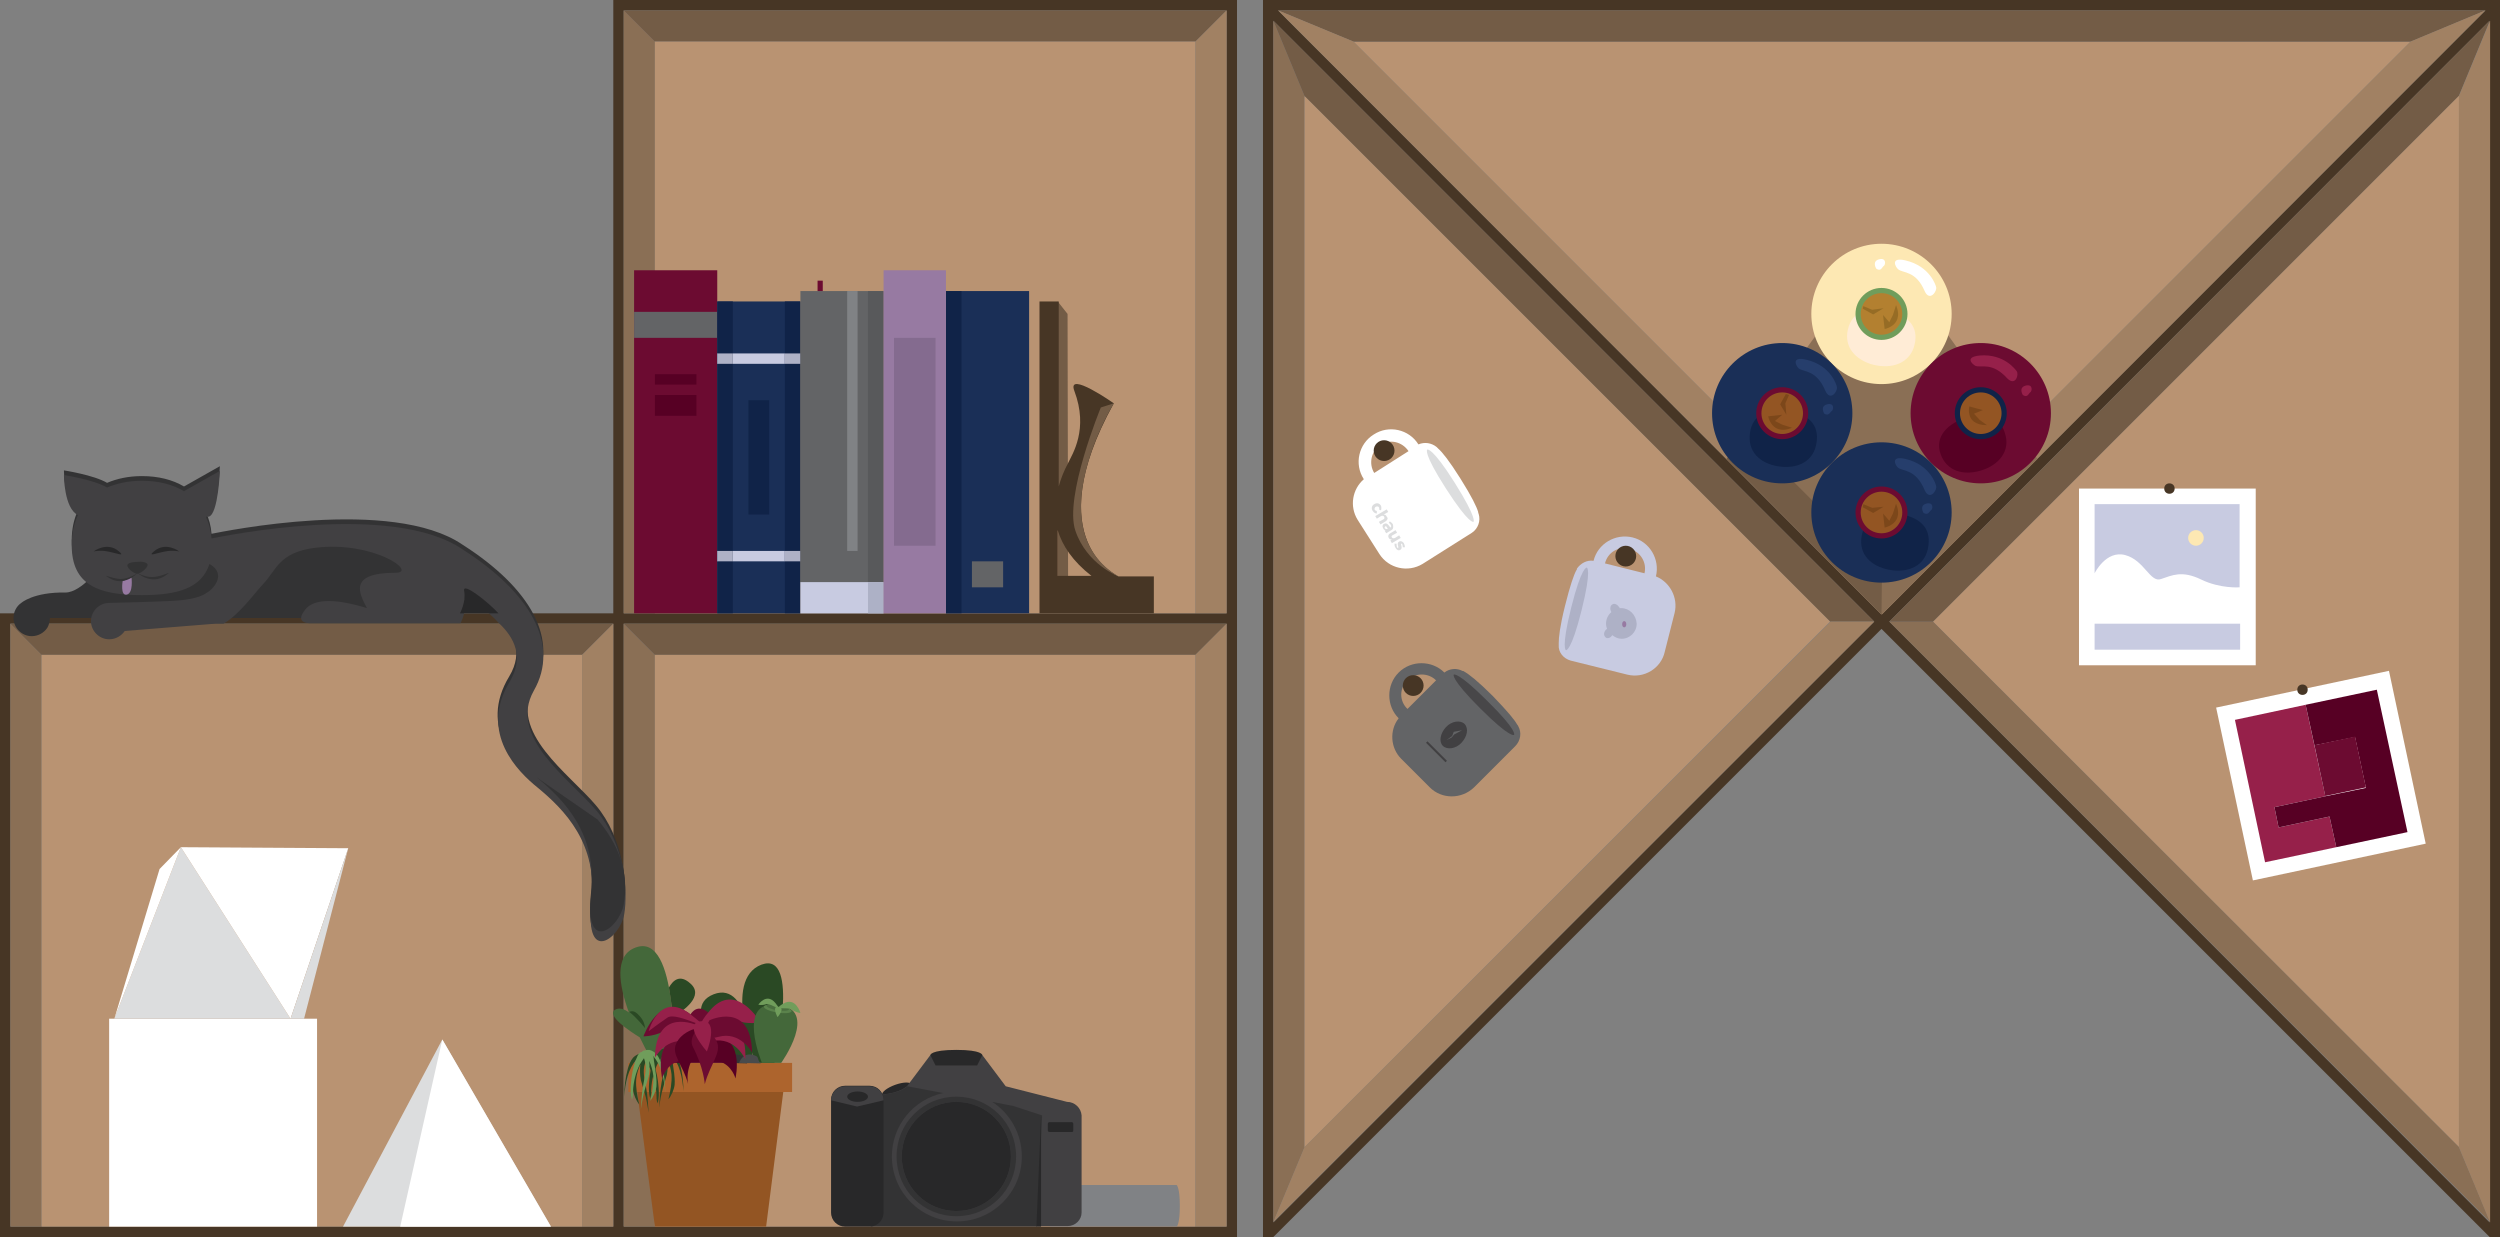 <?xml version="1.0" encoding="utf-8"?>
<!-- Generator: Adobe Illustrator 22.1.0, SVG Export Plug-In . SVG Version: 6.00 Build 0)  -->
<svg version="1.1" id="Layer_1" xmlns="http://www.w3.org/2000/svg" xmlns:xlink="http://www.w3.org/1999/xlink" x="0px" y="0px"
	 viewBox="0 0 481 238" style="enable-background:new 0 0 481 238;" xml:space="preserve">
<rect x="0" y="0" width="481" height="238" fill="#808080" stroke="none"/>
<style type="text/css">
	.st0{fill:#473625;}
	.st1{fill:#8A6F55;}
	.st2{fill:#735C46;}
	.st3{fill:#B99372;}
	.st4{fill:#A18163;}
	.st5{fill:#AD642D;}
	.st6{fill:#935523;}
	.st7{fill:#2A4924;}
	.st8{fill:#44683A;}
	.st9{fill:#333334;}
	.st10{fill:#4A4B4C;}
	.st11{fill:#709D5B;}
	.st12{fill:#570024;}
	.st13{fill:#6C0B31;}
	.st14{fill:#96204A;}
	.st15{fill:#5A824B;}
	.st16{fill:#4B6F3F;}
	.st17{fill:#636466;}
	.st18{fill:#1A2F57;}
	.st19{fill:#C8CBE1;}
	.st20{fill:#102348;}
	.st21{fill:#AEB1C6;}
	.st22{fill:#808285;}
	.st23{fill:#58595B;}
	.st24{fill:#ADB1C6;}
	.st25{fill:#977AA2;}
	.st26{fill:#846B8F;}
	.st27{fill:#FFFFFF;}
	.st28{fill:#DCDDDE;}
	.st29{fill:#282829;}
	.st30{fill:#414042;}
	.st31{opacity:0.8;fill:#414042;}
	.st32{fill:#FDE8B3;}
	.st33{fill:#FFECD6;}
	.st34{fill:#B38030;}
	.st35{fill:#966C25;}
	.st36{fill:#7C471A;}
	.st37{fill:#263E6C;}
	.st38{fill:#81173E;}
	.st39{fill:#031638;}
</style>
<g id="j">
	<g id="shelf">
		<path class="st0" d="M118,0v118H0v120h118v0h120V120v-2V0H118z M2,236V120h116v0v116H2z M236,236H120V120h116V236z M120,118
			L120,118V2h116v116H120z"/>
		<polygon class="st1" points="120,236 126,236 126,126 120,120 		"/>
		<polygon class="st1" points="120,118 126,118 126,8 120,2 		"/>
		<polygon class="st1" points="2,236 8,236 8,126 2,120 		"/>
		<polygon class="st2" points="118,120 2,120 8,126 112,126 		"/>
		<polygon class="st2" points="230,126 236,120 120,120 126,126 230,126 		"/>
		<polygon class="st2" points="230,8 236,2 120,2 126,8 230,8 		"/>
		<rect x="8" y="126" class="st3" width="104" height="110"/>
		<polygon class="st4" points="118,236 112,236 112,126 118,120 		"/>
		<polygon class="st3" points="230,126 126,126 126,236 236,236 236,236 230,236 		"/>
		<polygon class="st4" points="236,236 230,236 230,126 236,120 		"/>
		<polygon class="st3" points="230,8 126,8 126,118 236,118 236,118 230,118 		"/>
		<polygon class="st4" points="236,118 230,118 230,8 236,2 		"/>
	</g>
	<g id="plant">
		<g id="pot">
			<rect x="120.9" y="204.5" class="st5" width="31.5" height="5.6"/>
			<polygon class="st6" points="122.6,210.1 150.7,210.1 147.4,236 126,236 			"/>
		</g>
		<g id="succ">
			<path class="st7" d="M145.4,204.5c0,0-6.5-16,1.1-18.9c7.6-2.8,2.5,18.9,2.5,18.9H145.4z"/>
			<path class="st7" d="M140.8,204.5c0,0-10.6-10.4-3.5-13.2c7.2-2.8,7.6,13.2,7.6,13.2H140.8z"/>
			<path class="st8" d="M122.3,182.3c-4.2,1.5-3.2,7.3-1.3,12.5c-0.9-0.7-1.9-1-2.7-0.5c-1.6,1.1,2.7,4,4.8,5.3
				c1.4,2.9,2.6,4.9,2.6,4.9h3.9C129.6,204.5,130.6,179.2,122.3,182.3z"/>
			<path class="st7" d="M132.8,189.2c-2-1.8-3.3-0.6-4.1,0.8c0.3,1.8,0.6,3.8,0.7,5.7C131.5,194.5,135.6,191.6,132.8,189.2z"/>
			<path class="st7" d="M124.1,197.8c-0.1-1.4-0.9-2.2-1.4-2.7c-0.9-0.9-1.6-0.4-1.6-0.4l0,0C122.6,195.9,124.1,197.8,124.1,197.8z"
				/>
			<path class="st9" d="M139.6,204.5c0,0,0.8-2.5,3.3-1.3c0.5,0.2,0.2,0.9,0.9,1.4"/>
			<path class="st10" d="M142.2,204.5c0,0,0.8-2.5,3.3-1.3c0.5,0.2,0.2,0.9,0.9,1.4"/>
			<path class="st7" d="M126.7,209.1c-0.1-1.5-0.4-3-0.9-4.4c-0.2-0.4-0.3-0.8-0.5-1.1c-0.2-0.3-0.4-0.5-0.7-0.5
				c-0.1-0.2-0.3-0.3-0.5-0.3c0,0,0,0-0.1,0c-0.2-0.1-0.6-0.1-0.8-0.1c-0.5,0.1-1,0.4-1.4,0.8c-0.5,0.6-0.8,1.4-1,2.1
				c-0.5,1.8-0.7,3.6-0.7,5.4c0.2-2.6,0.7-5.3,2.4-7.2c-0.2,0.5-0.2,1.1-0.3,1.5c-0.2,1.6-0.5,2.8-0.4,4.4c0.1,0.9,0.6,2.1,1.2,2.8
				c-0.4-1.6-0.7-3.2-0.6-4.8c0.1-1,0.4-2,0.8-2.9c-0.1,1-0.1,2,0.1,3c0.2,0.8,0.5,1.6,0.7,2.4c0.4,1.3,0.6,2.6,0.8,3.9
				c-0.1-1.6-0.2-3.3-0.5-4.9c-0.3-1.5-0.7-3.1-0.2-4.6c0-0.1,0.1-0.2,0.1-0.3c0.3,0.4,0.6,0.9,0.8,1.2c0.8,1.6,1.2,3.3,1.3,5
				c0,0.6,0,1.2,0.2,1.8C126.8,211.4,126.8,210.2,126.7,209.1z"/>
			<path class="st7" d="M124.9,208.1c0.1-1.5,0.4-3,0.9-4.4c0.2-0.4,0.3-0.8,0.5-1.1c0.2-0.3,0.4-0.5,0.7-0.5
				c0.1-0.2,0.3-0.3,0.5-0.3c0,0,0,0,0.1,0c0.2-0.1,0.6-0.1,0.8-0.1c0.5,0.1,1,0.4,1.4,0.8c0.5,0.6,0.8,1.4,1,2.1
				c0.5,1.8,0.7,3.6,0.7,5.4c-0.2-2.6-0.7-5.3-2.4-7.2c0.2,0.5,0.2,1.1,0.3,1.5c0.2,1.6,0.5,2.8,0.4,4.4c-0.1,0.9-0.6,2.1-1.2,2.8
				c0.4-1.6,0.7-3.2,0.6-4.8c-0.1-1-0.4-2-0.8-2.9c0.1,1,0.1,2-0.1,3c-0.2,0.8-0.5,1.6-0.7,2.4c-0.4,1.3-0.6,2.6-0.8,3.9
				c0.1-1.6,0.2-3.3,0.5-4.9c0.3-1.5,0.7-3.1,0.2-4.6c0-0.1-0.1-0.2-0.1-0.3c-0.3,0.4-0.6,0.9-0.8,1.2c-0.8,1.6-1.2,3.3-1.3,5
				c0,0.6,0,1.2-0.2,1.8C124.8,210.4,124.8,209.3,124.9,208.1z"/>
			<path class="st11" d="M121.4,208.4c0.1-1.5,0.4-3,0.9-4.4c0.2-0.4,0.3-0.8,0.5-1.1c0.2-0.3,0.4-0.5,0.7-0.5
				c0.1-0.2,0.3-0.3,0.5-0.3c0,0,0,0,0.1,0c0.2-0.1,0.6-0.1,0.8-0.1c0.5,0.1,1,0.4,1.4,0.8c0.5,0.6,0.8,1.4,1,2.1
				c0.5,1.8,0.7,3.6,0.7,5.4c-0.2-2.6-0.7-5.3-2.4-7.2c0.2,0.5,0.2,1.1,0.3,1.5c0.2,1.6,0.5,2.8,0.4,4.4c-0.1,0.9-0.6,2.1-1.2,2.8
				c0.4-1.6,0.7-3.2,0.6-4.8c-0.1-1-0.4-2-0.8-2.9c0.1,1,0.1,2-0.1,3c-0.2,0.8-0.5,1.6-0.7,2.4c-0.4,1.3-0.6,2.6-0.8,3.9
				c0.1-1.6,0.2-3.3,0.5-4.9c0.3-1.5,0.7-3.1,0.2-4.6c0-0.1-0.1-0.2-0.1-0.3c-0.3,0.4-0.6,0.9-0.8,1.2c-0.8,1.6-1.2,3.3-1.3,5
				c0,0.6,0,1.2-0.2,1.8C121.3,210.6,121.3,209.5,121.4,208.4z"/>
			<path class="st12" d="M129.4,204.5c-0.5-1.6,0-2.7,0-2.7s10.5-0.6,11.2-0.2c0.7,0.4,0.4,2.9,0.4,2.9L129.4,204.5z"/>
			<path class="st13" d="M136.9,195.4c-3.2-3.4-4.5,0.7-4.5,0.7l2.8,2.3L136.9,195.4z"/>
			<path class="st13" d="M123.8,199.4c0,0,3.1-8.9,9.1-4.2c6,4.7-2.6,1.5-4.5,2.8C126.4,199.4,123.8,199.4,123.8,199.4z"/>
			<path class="st13" d="M127.4,207.5c0,0-2.1-8.9,5.4-8.3c7.5,0.6-0.1,4.2-2.3,5C128,205,127.4,207.5,127.4,207.5z"/>
			<path class="st12" d="M141.5,207.5c0,0,2.1-8.9-5.4-8.3c-7.5,0.6,0.1,4.2,2.3,5C140.9,205,141.5,207.5,141.5,207.5z"/>
			<path class="st14" d="M146.3,196.7c0,0-4.7-8.1-9.7-2.3c-5,5.8,2.9,0.9,5,1.9C143.7,197.2,146.3,196.7,146.3,196.7z"/>
			<path class="st14" d="M124.8,198.4c0,0,2.1-7.9,8.1-3.2c6,4.7-2.6-0.8-4.5,0.6C126.5,197.1,124.8,198.4,124.8,198.4z"/>
			<path class="st14" d="M134.2,197.3c0,0-8-3.8-8.2,6.2c0,0,2.3-4.2,6.5-3C136.7,201.7,134.2,197.3,134.2,197.3z"/>
			<path class="st12" d="M133.5,198c0,0-2.5,0.7-3.4,2.8c-1,2.1,1.3,4,2.3,7.8c0,0-0.9-3.6,2.3-6.8C137.9,198.7,133.5,198,133.5,198
				z"/>
			<path class="st14" d="M135.6,197c0,0,8.2-3.2,7.8,6.8c0,0-2-4.4-6.3-3.5C132.8,201.2,135.6,197,135.6,197z"/>
			<path class="st13" d="M134.5,197.6c0,0,2.5,0.7,3.4,2.8c1,2.1-1.3,4.4-2.3,8.2c0,0-0.2-3.2-2.3-7.2
				C132.4,199.6,134.5,197.6,134.5,197.6z"/>
			<path class="st13" d="M136.5,196.3c0,0,8-3.8,8.2,6.2c0,0-2.3-4.2-6.5-3C134,200.7,136.5,196.3,136.5,196.3z"/>
			<path class="st14" d="M134.8,196.5c-3.6,0.4,1.2,5.8,1.2,5.8S138.5,196,134.8,196.5z"/>
			<path class="st8" d="M146.6,204.5c0,0-5.1-12.2,3.1-11.2c8,0.9,0.6,11.2,0.6,11.2H146.6z"/>
			
				<ellipse transform="matrix(0.164 -0.986 0.986 0.164 -66.299 309.888)" class="st15" cx="149.7" cy="194.1" rx="0.7" ry="2.7"/>
			
				<ellipse transform="matrix(0.164 -0.986 0.986 0.164 -66.009 309.724)" class="st16" cx="149.8" cy="193.8" rx="0.6" ry="2.2"/>
			<path class="st7" d="M150.7,193.5c-0.8-1.5-1.7-0.2-1.7-0.2l0.8,1L150.7,193.5z"/>
			<path class="st11" d="M154,194.9c0,0-0.9-3.2-3.3-1.8c-2.4,1.4,1,0.6,1.6,1.1C153,194.8,154,194.9,154,194.9z"/>
			<path class="st11" d="M145.9,193.3c0,0,1.6-2.4,3.3-0.3s-1-0.1-1.8,0.2S145.9,193.3,145.9,193.3z"/>
			<path class="st11" d="M149.8,193.7c-1.4-0.2-0.2,2-0.2,2S151.2,193.9,149.8,193.7z"/>
		</g>
	</g>
	<g id="books">
		<g id="book_4_">
			<rect x="122" y="52" class="st13" width="16" height="66"/>
			<rect x="122" y="60" class="st17" width="16" height="5"/>
			<rect x="126" y="72" class="st12" width="8" height="2"/>
			<rect x="126" y="76" class="st12" width="8" height="4"/>
		</g>
		<g id="book_3_">
			<rect x="138" y="58" class="st18" width="16" height="60"/>
			<rect x="138" y="68" class="st19" width="16" height="2"/>
			<rect x="138" y="106" class="st19" width="16" height="2"/>
			<rect x="144" y="77" class="st20" width="4" height="22"/>
			<rect x="138" y="58" class="st20" width="3" height="60"/>
			<rect x="138" y="68" class="st21" width="3" height="2"/>
			<rect x="138" y="106" class="st21" width="3" height="2"/>
			<rect x="151" y="58" class="st20" width="3" height="60"/>
			<rect x="151" y="68" class="st21" width="3" height="2"/>
			<rect x="151" y="106" class="st21" width="3" height="2"/>
		</g>
		<g id="book_2_">
			<rect x="154" y="56" class="st17" width="16" height="62"/>
			<rect x="154" y="112" class="st19" width="16" height="6"/>
			<rect x="163" y="56" class="st22" width="2" height="50"/>
			<rect x="167" y="56" class="st23" width="3" height="56"/>
			<rect x="157.3" y="54" class="st13" width="1" height="2"/>
			<rect x="167" y="112" class="st24" width="3" height="6"/>
		</g>
		<g id="book_1_">
			<rect x="182" y="56" class="st18" width="16" height="62"/>
			<rect x="187" y="108" class="st17" width="6" height="5"/>
			<rect x="182" y="56" class="st20" width="3" height="62"/>
		</g>
		<g id="stand">
			<polygon class="st2" points="203.5,58 203.5,110.9 205.5,110.9 205.4,60.4 			"/>
			<path class="st0" d="M215.2,110.9c0,0-15.6-6.7-0.9-33.3c0,0-9.1-6.4-7.6-2.4c2.8,7.4-0.4,12.2-1.2,13.9c-0.8,1.5-1.4,3-1.8,4.5
				V58H200v60h2.9h0.7H222v-7.1H215.2z M203.5,110.9V102c0.9,3,2.9,6,6.5,8.8H203.5z"/>
			<path class="st2" d="M215.2,110.9c-15.7-9.3-0.9-33.3-0.9-33.3l-2.5,0.8c0,0-7.1,17.2-4.9,23.7S215.2,110.9,215.2,110.9z"/>
		</g>
		<g id="book">
			<rect x="170" y="52" class="st25" width="12" height="66"/>
			<rect x="172" y="65" class="st26" width="8" height="40"/>
		</g>
	</g>
	<g id="shapes">
		<rect x="21" y="196" class="st27" width="40" height="40"/>
		<g>
			<g>
				<polygon class="st28" points="85.1,200 66,236 106,236 				"/>
			</g>
			<polygon class="st27" points="85.1,200 77,236 106,236 			"/>
		</g>
		<g>
			<polygon class="st28" points="34.8,163 22,196 55.9,196 			"/>
			<polygon class="st27" points="34.8,163 55.9,196 67,163.2 			"/>
			<polygon class="st28" points="67,163.2 58.5,196 55.9,196 			"/>
			<polygon class="st27" points="34.8,163 30.7,167.2 22,196 			"/>
		</g>
	</g>
	<g id="camera">
		<path class="st22" d="M202,236v-8h24.4c0,0,0.6,0.5,0.6,4c0,3.6-0.6,4-0.6,4H202z"/>
		<ellipse transform="matrix(0.94 -0.342 0.342 0.94 -61.287 71.64)" class="st29" cx="172.5" cy="209.6" rx="3" ry="1"/>
		<path class="st30" d="M205.3,212l-11.8-3l-4.5-6h-10l-4.5,6l0,0c-1.3,1-3.1,1.7-7.5,1.7c-2.5,0-4.7-0.2-6.5-0.6
			c-0.3,0.4-0.5,1-0.5,1.5v21.7c0,1.5,1.2,2.6,2.7,2.6h42.7c1.5,0,2.7-1.2,2.7-2.6v-18.7C208,213.2,206.8,212,205.3,212z"/>
		<path class="st9" d="M195,212.8l-4.1-0.8c3.4,2.2,5.7,6.1,5.7,10.5c0,6.9-5.6,12.5-12.5,12.5s-12.5-5.6-12.5-12.5
			c0-6,4.2-11,9.9-12.2l-6.9-1.3c-1,0.8-2.3,1.3-4.7,1.6l0,0l-2.4,25.4h32l1-21.4L195,212.8z"/>
		<path class="st9" d="M184,211c-6.4,0-11.5,5.1-11.5,11.5c0,6.4,5.1,11.5,11.5,11.5s11.5-5.1,11.5-11.5
			C195.5,216.1,190.4,211,184,211z M184,233c-5.8,0-10.5-4.7-10.5-10.5c0-5.8,4.7-10.5,10.5-10.5s10.5,4.7,10.5,10.5
			C194.5,228.3,189.8,233,184,233z"/>
		<path class="st29" d="M184,202c-5,0-5,1-5,1l1,2h8l1-2C189,203,189,202,184,202z"/>
		<polygon class="st29" points="200.3,214.6 199.4,236 200.3,236 		"/>
		<path class="st29" d="M206.2,217.8h-4.3c-0.2,0-0.3-0.2-0.3-0.3v-1.3c0-0.2,0.2-0.3,0.3-0.3h4.3c0.2,0,0.3,0.2,0.3,0.3v1.3
			C206.5,217.7,206.4,217.8,206.2,217.8z"/>
		<path class="st29" d="M167.3,236h-4.7c-1.5,0-2.7-1.2-2.7-2.7v-21.7c0-1.5,1.2-2.7,2.7-2.7h4.7c1.5,0,2.7,1.2,2.7,2.7v21.7
			C170,234.8,168.8,236,167.3,236z"/>
		<path class="st30" d="M170,211.7c0-1.5-1.2-2.7-2.7-2.7h-4.7c-1.5,0-2.7,1.2-2.7,2.7l5,1.2L170,211.7z"/>
		<ellipse class="st29" cx="165" cy="211" rx="2" ry="1"/>
		<circle class="st29" cx="184" cy="222.5" r="10.5"/>
	</g>
	<g id="cat">
		<path class="st9" d="M114.7,155c-5.2-6.2-17-14.1-12-23c5.1-8.9-0.7-18.9-13.7-27.2c-13.6-9.3-46.2-2.5-48.3-2.1
			c-0.1-1.5-0.5-2.9-1.1-4.2c0.2,0,0.4,0,0.6,0c1.8-0.6,2.1-8.8,2.1-8.8l-6.9,3.9c-2.2-1.3-4.9-2-8.1-2c-2.6,0-4.8,0.5-6.7,1.3
			c-2.5-1.5-8.3-2.4-8.3-2.4s0,6.4,2.7,7.7c-0.8,1.7-1.2,3.6-1.2,5.8c0,3.7,1.2,6,3.3,7.5l0,0c-1.1,1.1-2.9,2.5-4.5,2.5
			c-6.2-0.1-8.5,2-8.5,2l0,0c-0.9,0.6-1.5,1.7-1.5,2.9c0,1.9,1.6,3.5,3.5,3.5c1.3,0,2.4-0.7,3-1.6c0.3-0.5,0.5-1.2,0.5-1.9h8
			c0.2,1.7,1.7,3,3.4,3c1.3,0,2.4-0.7,3-1.6l17.4-1.4H43h16.5l0,0c0.2,0,0.4,0,0.4,0l12.7,0l15.9,0c0,0,1.2-2.2,0.8-4.3
			c-0.4-1.9,4.9,2.3,6.6,4.3h0c2.9,2.7,4.9,6.5,2.1,11.2c-6.1,10,1.7,17.5,5.3,20.4c5.2,4.3,11.7,10.8,10.4,22.3
			c-1.3,11.9,5.5,6.7,6.3,2.1C120.9,170.4,119.9,161.2,114.7,155z M21.4,113.3C21.4,113.3,21.4,113.3,21.4,113.3
			C21.4,113.3,21.4,113.3,21.4,113.3z M59.3,119C59.3,119,59.3,119,59.3,119C59.3,119,59.3,119,59.3,119z"/>
		<path class="st9" d="M16.3,111C16.4,111,16.4,111,16.3,111C16.4,111,16.4,111,16.3,111z"/>
		<path class="st30" d="M33.4,115.6c-3.5,0.2-12.4,0.4-12.4,0.4c-1.9,0-3.5,1.6-3.5,3.5s1.6,3.5,3.5,3.5c1.3,0,2.4-0.7,3-1.6
			l17.4-1.4H43c3.1-1.8,5.9-5.8,7.6-7.6c2.6-2.7,3-6.1,10-7c11.3-1.4,19.9,4.8,15.5,4.8c-9.3,0-6.9,4.1-5.5,6.8
			c-3.5-1.1-9.6-2.5-11.8,0.2c-2.5,3,1.2,2.7,1.2,2.7l12.7,0l15.9,0h0c0,0,1.2-2.2,0.8-4.3c-0.4-1.9,4.9,2.3,6.6,4.3h0
			c2.9,2.7,4.9,6.5,2.1,11.2c-6.1,10,1.7,17.5,5.3,20.4c5.2,4.3,11.7,10.8,10.4,22.3c-1.3,11.9,5.5,6.7,6.3,2.1
			c0.8-4.6-0.1-13.8-5.4-20s-17-14.1-12-23c5.1-8.9-0.7-18.9-13.7-27.2c-13.6-9.3-46.2-2.5-48.3-2.1c-0.1-1.5-0.5-2.9-1.1-4.2
			c0.2,0,0.4,0,0.6,0c1.8-0.6,2.1-8.8,2.1-8.8l-6.9,3.9c-2.2-1.3-4.9-2-8.1-2c-2.6,0-4.8,0.5-6.7,1.3c-2.5-1.5-8.3-2.4-8.3-2.4
			s0,6.4,2.7,7.7c-0.8,1.7-1.2,3.6-1.2,5.8c0,7.7,5.2,9.6,13.5,9.6c6.8,0,11.5-1.3,13-6c3.5,2,0.6,5-0.6,5.6
			C38.2,115.2,35.1,115.5,33.4,115.6z"/>
		<path class="st9" d="M103.3,149.6c5.2,4.3,11.7,10.8,10.4,22.3c-1.3,11.9,5.5,6.7,6.3,2.1c0.8-4.6,0.2-10.1-5-16.3"/>
		<path class="st29" d="M18,106.1c0,0,2.6-2,4.9,0c1.3,1.1-0.5,0.3-2.2,0C19.3,105.8,18,106.1,18,106.1z"/>
		<path class="st9" d="M26.4,110.2c0,0,2.7,2.5,5.5,0.5c1.5-1.1-0.3,0.1-2.2,0.3C28,111.2,26.4,110.2,26.4,110.2z"/>
		<path class="st29" d="M34.5,106.1c0,0-2.6-2-4.9,0c-1.3,1.1,0.5,0.3,2.2,0C33.2,105.8,34.5,106.1,34.5,106.1z"/>
		<path class="st9" d="M28.4,108.7c0,0.6-1.4,1.7-2,1.7s-1.9-1-1.9-1.6s1.4-0.7,2-0.7C27,108,28.4,108.1,28.4,108.7z"/>
		<path class="st25" d="M23.6,111.8c0,0-0.5,2.9,0.8,2.6c1.3-0.3,0.9-3.3,0.9-3.3S24.2,111.5,23.6,111.8z"/>
		<path class="st9" d="M26.4,110.3c0,0-2.5,2.7-5.4,0.9c-1.6-1,0.3,0.1,2.2,0.2C24.8,111.4,26.4,110.3,26.4,110.3z"/>
		<path class="st29" d="M95.9,118c-1.8-2-7-6.2-6.6-4.3c0.4,2.1-0.8,4.3-0.8,4.3H95.9z"/>
	</g>
</g>
<g id="x">
	<g id="shelf_1_">
		<path class="st0" d="M479,0H245h-2v2v236h2v0l117-117l117,117v0h2V2V0H479z M478.2,2L362,118.2L245.9,2H478.2z M245,235.2V4
			l115.6,115.6L245,235.2z M363.5,119.6L479,4v231.2L363.5,119.6z"/>
		<polygon class="st3" points="463.8,8 260.4,8 362.1,109.7 		"/>
		<polygon class="st2" points="463.8,8 478.2,2 245.9,2 260.4,8 		"/>
		<polygon class="st4" points="478.2,2 463.8,8 362.1,109.7 260.4,8 245.9,2 362,118.2 362.1,118.1 362.1,118.2 		"/>
		<polygon class="st1" points="251,220.7 251,18.5 245,4 245,235.1 		"/>
		<polygon class="st1" points="362,118.2 344.9,101 362.1,109.7 378.6,101.6 		"/>
		<polygon class="st3" points="473.1,18.4 371.9,119.6 473.1,220.7 473.1,18.5 		"/>
		<polygon class="st1" points="473.1,220.7 371.9,119.6 363.5,119.6 479.1,235.1 		"/>
		<polygon class="st2" points="479,4.1 479,4 363.5,119.6 371.9,119.6 473.1,18.4 		"/>
		<polygon class="st4" points="473.1,18.5 473.1,220.7 479.1,235.2 479.1,4 		"/>
		<polygon class="st2" points="352.1,119.6 352.2,119.6 360.6,119.6 360.6,119.6 245,4 251,18.5 		"/>
		<polygon class="st1" points="362,118.2 392,88.3 362.1,46.9 332.2,88.3 		"/>
		<polygon class="st3" points="251,18.5 251,220.7 352.1,119.6 		"/>
		<polygon class="st4" points="360.6,119.6 352.2,119.6 251,220.7 245,235.1 		"/>
		<polygon class="st2" points="362.1,109.7 335.8,83.4 332.2,88.3 362,118.2 		"/>
	</g>
	<g id="mugs">
		<g id="mug_2_">
			<path class="st27" d="M284.5,98.9C284.5,98.9,284.5,98.8,284.5,98.9c-0.1-0.2-0.1-0.3-0.1-0.4c-0.3-1-1.2-2.9-3.4-6.4
				s-3.5-5.1-4.3-5.8c-0.1-0.1-0.1-0.1-0.2-0.2c0,0,0,0-0.1-0.1c-1-0.8-2.3-1-3.5-0.5l0,0c-1.8-2.9-5.7-3.8-8.6-1.9
				c-2.9,1.8-3.8,5.7-1.9,8.6l0,0c-2.2,1.9-2.8,5.2-1.2,7.8l4.2,6.6c1.8,2.8,5.5,3.6,8.3,1.9l9.5-6
				C284.4,101.7,284.9,100.2,284.5,98.9z M265.6,85.6c1.8-1.2,4.2-0.6,5.4,1.2l-6.6,4.2C263.3,89.2,263.8,86.8,265.6,85.6z"/>
			<path class="st28" d="M279.9,92.9c-4.4-7-5.3-6.4-5.3-6.4s-0.9,0.5,3.6,7.5s5.3,6.4,5.3,6.4S284.3,99.9,279.9,92.9z"/>
			<path class="st28" d="M265.7,98.2l-0.4-0.2c0.1-0.1,0.1-0.3,0-0.4c-0.1-0.2-0.4-0.2-0.6-0.1c-0.2,0.1-0.3,0.4-0.2,0.6
				c0.1,0.1,0.2,0.2,0.4,0.2l0,0.5c-0.3,0-0.6-0.2-0.8-0.5c-0.3-0.5-0.2-1,0.3-1.3c0.5-0.3,1-0.2,1.3,0.3
				C265.8,97.6,265.8,97.9,265.7,98.2z"/>
			<path class="st28" d="M266.6,100.3l-1,0.6l-0.3-0.5l0.9-0.5c0.2-0.1,0.2-0.3,0.1-0.5c-0.1-0.2-0.4-0.2-0.6-0.1l-0.8,0.5l-0.3-0.5
				l2.2-1.3l0.3,0.5l-0.9,0.5c0.3,0,0.5,0.1,0.6,0.4C267.1,99.7,267,100,266.6,100.3z"/>
			<path class="st28" d="M267.7,102l-1,0.6l-0.3-0.5l0.2-0.1c-0.2,0-0.4-0.1-0.5-0.4c-0.2-0.3-0.1-0.7,0.2-0.8
				c0.3-0.2,0.6-0.1,0.9,0.3l0.3,0.4l0,0c0.2-0.1,0.2-0.3,0.1-0.5c-0.1-0.1-0.2-0.3-0.4-0.4l0.2-0.3c0.3,0.2,0.5,0.4,0.6,0.6
				C268.1,101.4,268.1,101.8,267.7,102z M266.9,101.8l0.1-0.1l-0.2-0.3c-0.1-0.2-0.2-0.2-0.3-0.1c-0.1,0.1-0.1,0.2-0.1,0.3
				C266.6,101.8,266.8,101.8,266.9,101.8z"/>
			<path class="st28" d="M267.8,104.5l-0.3-0.5l0.3-0.2c-0.3,0-0.5-0.1-0.6-0.3c-0.2-0.3-0.1-0.7,0.3-0.9l1-0.6l0.3,0.5l-0.9,0.5
				c-0.2,0.1-0.2,0.3-0.1,0.4c0.1,0.2,0.4,0.2,0.6,0.1l0.8-0.5l0.3,0.5L267.8,104.5z"/>
			<path class="st28" d="M270.3,105.3l-0.4,0c0-0.3-0.1-0.5-0.1-0.6c-0.1-0.1-0.1-0.1-0.2-0.1c-0.2,0.1,0.4,0.9-0.2,1.2
				c-0.3,0.2-0.7,0-0.9-0.4c-0.2-0.3-0.2-0.6-0.2-0.8l0.4,0c0,0.3,0,0.5,0.1,0.7c0.1,0.1,0.1,0.2,0.2,0.1c0.2-0.1-0.4-0.9,0.2-1.2
				c0.3-0.2,0.7,0,0.9,0.3C270.2,104.7,270.3,105,270.3,105.3z"/>
		</g>
		<circle class="st0" cx="266.3" cy="86.7" r="2"/>
		<g id="mug_1_">
			<path class="st17" d="M292.1,139.7C292.1,139.7,292.1,139.7,292.1,139.7c-0.1-0.2-0.1-0.2-0.2-0.3c-0.5-0.9-1.8-2.5-4.7-5.5
				c-2.9-2.9-4.6-4.2-5.5-4.7c-0.1-0.1-0.2-0.1-0.2-0.1c0,0-0.1,0-0.1,0c-1.1-0.6-2.5-0.5-3.5,0.3l0,0c-2.4-2.4-6.4-2.4-8.8,0
				c-2.4,2.4-2.4,6.4,0,8.8l0,0c-1.8,2.3-1.6,5.7,0.5,7.8l5.5,5.5c2.3,2.3,6.1,2.3,8.5,0l7.9-7.9
				C292.6,142.5,292.8,140.9,292.1,139.7z M270.8,130.9c1.5-1.5,4-1.5,5.5,0l-5.5,5.5C269.2,134.9,269.2,132.4,270.8,130.9z"/>
			<path class="st31" d="M286.2,134.9c-5.8-5.8-6.5-5.1-6.5-5.1s-0.7,0.7,5.1,6.5c5.8,5.8,6.5,5.1,6.5,5.1S292.1,140.7,286.2,134.9z
				"/>
			<path class="st30" d="M281.8,139.3c-0.8-0.8-2.5-0.6-3.6,0.6s-1.4,2.8-0.6,3.6c0.8,0.8,2.5,0.6,3.6-0.6S282.6,140.2,281.8,139.3z
				 M279.8,141.3l-0.5,0.6l-1,0.5l1.1-0.8l0.3-0.8l1.6-0.3L279.8,141.3z"/>
			
				<rect x="273.7" y="144.5" transform="matrix(0.707 0.707 -0.707 0.707 183.3 -153.037)" class="st30" width="5.3" height="0.4"/>
		</g>
		<circle class="st0" cx="271.9" cy="131.9" r="2"/>
		<g id="mug">
			<path class="st19" d="M302.2,127.1l10.9,2.7c3.2,0.8,6.5-1.2,7.2-4.4l1.9-7.5c0.7-2.9-0.9-5.9-3.6-7l0,0c0.8-3.3-1.2-6.7-4.5-7.5
				c-3.3-0.8-6.7,1.2-7.5,4.5l0,0c-1.3-0.2-2.5,0.5-3.2,1.5c0,0,0,0.1,0,0.1c0,0.1-0.1,0.2-0.1,0.2c-0.5,0.9-1.2,2.9-2.2,6.9
				c-1,4-1.2,6.1-1.2,7.1c0,0.1,0,0.2,0,0.3c0,0,0,0.1,0,0.1C299.8,125.5,300.8,126.7,302.2,127.1z M316.4,110.3l-7.6-1.9
				c0.5-2.1,2.6-3.4,4.7-2.8C315.6,106.1,316.9,108.2,316.4,110.3z"/>
			<path class="st21" d="M302.3,116.9c2-8,3-7.7,3-7.7s1,0.2-1,8.2s-3,7.7-3,7.7S300.3,124.9,302.3,116.9z"/>
			<path class="st21" d="M311.9,117c-0.1,0-0.2,0-0.3,0c0-0.1,0-0.2-0.1-0.2c-0.3-0.5-0.9-0.8-1.3-0.5c-0.4,0.2-0.5,0.9-0.2,1.4
				c0,0,0,0,0,0.1c-0.6,0.5-1,1.3-1,2.2c0,0.4,0.1,0.7,0.2,1c-0.2,0.1-0.3,0.2-0.4,0.4c-0.3,0.5-0.2,1,0.2,1.3
				c0.4,0.2,0.9,0,1.2-0.5c0.5,0.4,1.1,0.7,1.8,0.7c1.6,0,2.9-1.3,2.9-2.9C314.8,118.3,313.5,117,311.9,117z"/>
			<ellipse class="st25" cx="312.5" cy="120.1" rx="0.4" ry="0.6"/>
		</g>
		<circle class="st0" cx="312.8" cy="107" r="2"/>
	</g>
	<g id="postcards">
		<g id="card_1_">
			<rect x="400" y="94" class="st27" width="34" height="34"/>
			<rect x="403" y="120" class="st19" width="28" height="5"/>
			<path class="st19" d="M403,97v13.3c0,0,2.2-4.5,5.9-3.5c3.7,1,4.8,5.4,6.9,4.6c2.1-0.7,4-1.7,7.7,0.1s7.4,1.5,7.4,1.5V97H403z"/>
			<circle class="st32" cx="422.5" cy="103.5" r="1.5"/>
			<circle class="st0" cx="417.4" cy="94" r="1"/>
		</g>
		<g id="card">
			
				<rect x="429.6" y="132.3" transform="matrix(0.978 -0.208 0.208 0.978 -21.284 96.107)" class="st27" width="34" height="34"/>
			<circle class="st0" cx="443" cy="132.7" r="1"/>
			<polygon class="st14" points="438.4,159.2 437.6,155.3 447.4,153.2 443.6,135.6 430,138.5 435.8,165.9 449.5,163 448.2,157.1 			
				"/>
			<polygon class="st12" points="443.6,135.6 445.3,143.4 453.1,141.8 455.2,151.6 447.4,153.2 437.6,155.3 438.4,159.2 
				448.2,157.1 449.5,163 463.2,160.1 457.3,132.7 			"/>
			
				<rect x="446.3" y="142.5" transform="matrix(0.978 -0.208 0.208 0.978 -20.827 96.838)" class="st13" width="8" height="10"/>
		</g>
	</g>
	<g id="wines">
		<g id="wine_3_">
			<circle class="st32" cx="362" cy="60.4" r="13.5"/>
			<path class="st33" d="M364.3,60c3.4,1.2,5,3.4,3.9,6.9c-1.2,3.4-4.9,4.2-8.4,3.1c-3.4-1.2-5.2-3.8-4.1-7.2
				C356.9,59.2,360.9,58.8,364.3,60z"/>
			<circle class="st11" cx="362" cy="60.4" r="5"/>
			<circle class="st34" cx="362" cy="60.4" r="4"/>
			<polygon class="st35" points="358.4,59.4 360.4,60.5 362.4,59.3 360.2,59.6 358.5,58.9 			"/>
			<path class="st35" d="M364.8,58.7c0.9,2.2,0.1,3.4-0.8,4c-0.7,0.5-1.4,0.6-1.4,0.6l-0.3-2.7l1.2,1.4l0.7-1.4L364.8,58.7z"/>
			<path class="st27" d="M365.2,51.8c-0.5-0.4-1.6-2.4,1.4-1.7c4.8,1.1,5.9,5,5.9,5.1c0.3,0.7-1.2,3-2.2,0.8
				C368.6,52,366.1,52.6,365.2,51.8z"/>
			<path class="st27" d="M361,51.7c0,0-0.9-1.4,0.5-1.8c1.5-0.4,1.3,1.1,0.9,1.3C362.1,51.4,361.9,52.3,361,51.7z"/>
		</g>
		<g id="wine_2_">
			<circle class="st18" cx="362" cy="98.6" r="13.5"/>
			<path class="st20" d="M366.5,99.1c3.5,0.9,5.2,3,4.4,6.6s-4.5,4.7-8,3.8c-3.5-0.9-5.5-3.4-4.6-6.9C359.1,99,363,98.2,366.5,99.1z
				"/>
			<circle class="st13" cx="362" cy="98.6" r="5"/>
			<circle class="st6" cx="362" cy="98.6" r="4"/>
			<polygon class="st36" points="358.4,97.6 360.4,98.7 362.4,97.5 360.2,97.7 358.5,97 			"/>
			<path class="st36" d="M364.8,96.9c0.9,2.2,0.1,3.4-0.8,4c-0.7,0.5-1.4,0.6-1.4,0.6l-0.3-2.7l1.2,1.4l0.7-1.4L364.8,96.9z"/>
			<path class="st37" d="M365.2,90c-0.5-0.4-1.6-2.4,1.4-1.7c4.8,1.1,5.9,5,5.9,5.2c0.3,0.7-1.2,3-2.2,0.8
				C368.6,90.2,366.1,90.7,365.2,90z"/>
			<path class="st37" d="M370.1,98.7c0,0-0.9-1.4,0.5-1.8c1.5-0.4,1.3,1.1,0.9,1.3C371.2,98.4,371,99.2,370.1,98.7z"/>
		</g>
		<g id="wine_1_">
			<circle class="st13" cx="381.1" cy="79.5" r="13.5"/>
			<path class="st12" d="M379,80.2c3.5-0.8,6.1,0.2,6.9,3.7c0.8,3.4-1.9,6-5.4,6.8s-6.4-0.5-7.3-3.9C372.4,83.4,375.5,81,379,80.2z"
				/>
			<circle class="st20" cx="381.1" cy="79.5" r="5"/>
			<circle class="st6" cx="381.1" cy="79.5" r="4"/>
			<path class="st36" d="M382.3,81.8c-2.4,0-3.2-1.1-3.4-2.1c-0.2-0.8,0-1.5,0-1.5l2.6,0.7l-1.7,0.7l1.1,1.2L382.3,81.8z"/>
			<path class="st14" d="M380.1,70.4c-0.6-0.3-2.2-1.7,0.8-2c4.8-0.4,7,2.9,7.1,3c0.5,0.6-0.2,3-1.8,1.4
				C383.3,69.6,381.2,70.8,380.1,70.4z"/>
			<path class="st14" d="M389.2,76c0,0-0.9-1.4,0.5-1.8c1.5-0.4,1.3,1.1,0.9,1.3C390.3,75.7,390.1,76.6,389.2,76z"/>
		</g>
		<g id="wine">
			<circle class="st18" cx="342.9" cy="79.5" r="13.5"/>
			<path class="st20" d="M344.9,79.2c3.5,0.8,5.3,3,4.5,6.5c-0.8,3.6-4.4,4.7-7.9,3.9c-3.5-0.8-5.5-3.3-4.7-6.9
				S341.4,78.4,344.9,79.2z"/>
			<circle class="st13" cx="342.9" cy="79.5" r="5"/>
			<circle class="st6" cx="342.9" cy="79.5" r="4"/>
			<polygon class="st36" points="343.6,75.8 342.5,77.8 343.7,79.8 343.5,77.6 344.2,76 			"/>
			<path class="st36" d="M344.8,82.3c-2.2,0.9-3.4,0.1-4-0.8c-0.5-0.7-0.6-1.4-0.6-1.4l2.7-0.3l-1.4,1.2l1.4,0.7L344.8,82.3z"/>
			<path class="st37" d="M346.1,70.9c-0.5-0.4-1.6-2.4,1.4-1.7c4.8,1.1,5.9,5,5.9,5.2c0.3,0.7-1.2,3-2.2,0.8
				C349.5,71.1,347,71.6,346.1,70.9z"/>
			<path class="st37" d="M351,79.6c0,0-0.9-1.4,0.5-1.8c1.5-0.4,1.3,1.1,0.9,1.3C352.1,79.3,351.9,80.1,351,79.6z"/>
		</g>
	</g>
</g>
</svg>

